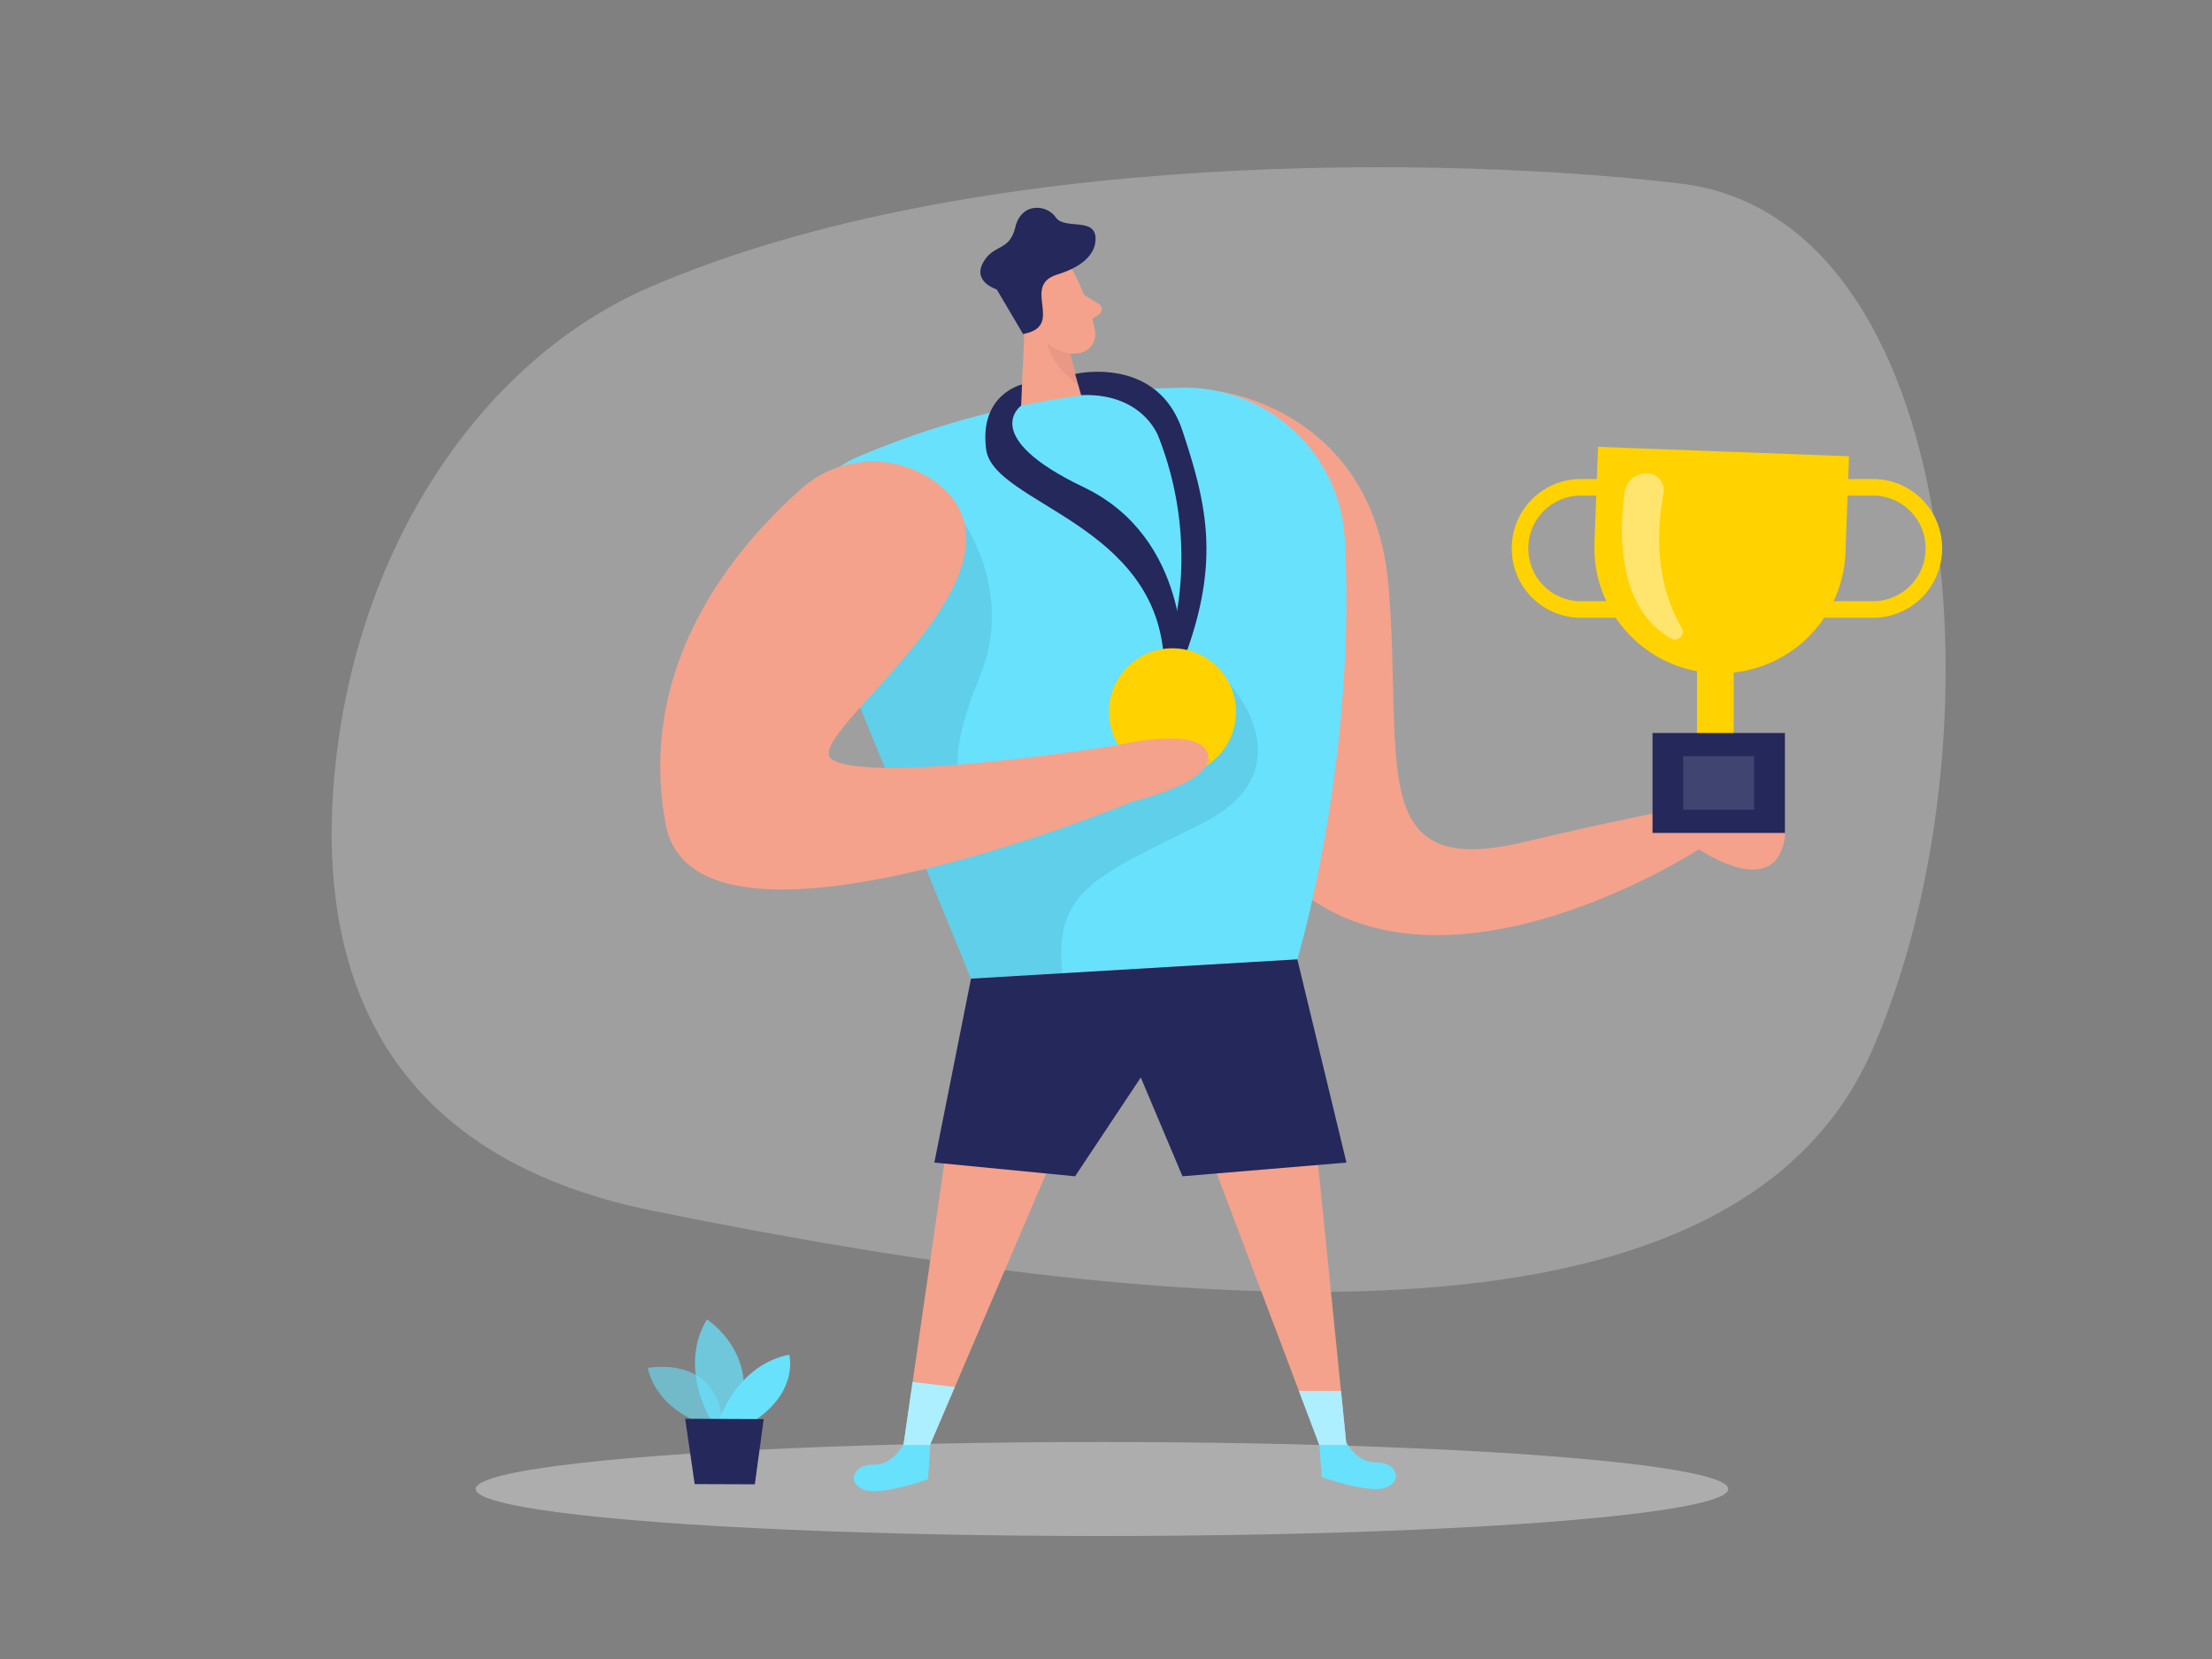 <svg id="Layer_1" data-name="Layer 1" xmlns="http://www.w3.org/2000/svg" viewBox="0 0 400 300"><rect x="0" y="0" width="400" height="300" fill="#808080" stroke="none"/><path d="M117.46,51.94c-30,13-52.34,45.92-56.74,85.76C57,171.27,65.87,208.37,118,218.94c101.37,20.57,196.32,26.43,220.56-29.06S355.31,39.34,303.86,33.19C263,28.3,176.16,26.57,117.46,51.94Z" fill="#e6e6e6" opacity="0.3"/><ellipse cx="199.27" cy="269.26" rx="113.25" ry="8.5" fill="#e6e6e6" opacity="0.45"/><rect x="306.87" y="117.23" width="6.64" height="20.55" fill="#ffd200"/><path d="M220.41,70.78s28,3.21,30.68,35.21-4.32,53.11,24.39,46.3,38.92-7.83,38.92-7.83,10.9.86,7.83,9.11-15,0-15,0S262,183,234.74,160.85,220.41,70.78,220.41,70.78Z" fill="#f4a28c"/><path d="M243.51,260.85s1.85,3.73,5.4,3.62,4.87,3.23,1.81,4.49S239,267.09,239,267.09l-.45-6.48Z" fill="#68e1fd"/><path d="M163.33,261.23s-1.85,3.74-5.4,3.63-4.87,3.23-1.81,4.49,11.69-1.87,11.69-1.87l.44-6.48Z" fill="#68e1fd"/><path d="M127.5,257.62s-8.52-2.33-10.37-10.25c0,0,13.19-2.67,13.57,10.95Z" fill="#68e1fd" opacity="0.58"/><path d="M128.54,256.78s-5.95-9.41-.71-18.2c0,0,10,6.37,5.57,18.22Z" fill="#68e1fd" opacity="0.73"/><path d="M130.07,256.78s3.15-9.93,12.65-11.81c0,0,1.78,6.45-6.15,11.84Z" fill="#68e1fd"/><polygon points="123.9 256.56 125.62 268.37 136.5 268.41 138.1 256.62 123.9 256.56" fill="#24285b"/><path d="M194.25,49.41s3.12,6,3.78,10.6a3.41,3.41,0,0,1-2.91,3.85c-2.31.29-5.53,0-7.59-3l-4.12-4.7a6.09,6.09,0,0,1,0-7C185.9,45.15,192.54,45.65,194.25,49.41Z" fill="#f4a28c"/><polygon points="185.48 54.42 184.5 76.6 196.76 76.27 192.55 60.26 185.48 54.42" fill="#f4a28c"/><path d="M189.81,57.51s-1-2.39-2.78-1.46-.25,4.4,2.34,3.71Z" fill="#f4a28c"/><path d="M196,53.3,198.76,55a1.1,1.1,0,0,1,0,1.84l-2.21,1.43Z" fill="#f4a28c"/><path d="M193.55,63.93a8,8,0,0,1-4.21-1.9s.63,4,5.52,7.49Z" fill="#ce8172" opacity="0.31"/><path d="M185,60.4l-4.76-8.07s-4.39-1.32-2.48-4.82,4.76-1.92,5.85-6.45,5.7-4.12,7.3-1.76,7.31-.18,7.2,4-5.43,5.87-6.94,6.35C184.5,51.71,192.77,59,185,60.4Z" fill="#24285b"/><path d="M213.65,70.11a156.45,156.45,0,0,0-58.51,12.5c-12,5.11-11.76,18.12-5.93,29.77L175.59,177l59-3.49s10.75-35.68,8.59-76A29,29,0,0,0,213.65,70.11Z" fill="#68e1fd"/><path d="M288.21,81.66h45.42a0,0,0,0,1,0,0V99.07a22.71,22.71,0,0,1-22.71,22.71h0a22.71,22.71,0,0,1-22.71-22.71V81.66a0,0,0,0,1,0,0Z" transform="translate(4.02 -11.56) rotate(2.14)" fill="#ffd200"/><rect x="298.83" y="132.55" width="23.94" height="18.07" fill="#24285b"/><rect x="304.38" y="136.74" width="12.83" height="9.69" fill="#fff" opacity="0.13"/><path d="M285.87,88.12h20.36a0,0,0,0,1,0,0v22.09a0,0,0,0,1,0,0H285.87a11,11,0,0,1-11-11v0A11,11,0,0,1,285.87,88.12Z" fill="none" stroke="#ffd200" stroke-miterlimit="10" stroke-width="3"/><path d="M329.37,88.12h20.36a0,0,0,0,1,0,0v22.09a0,0,0,0,1,0,0H329.37a11,11,0,0,1-11-11v0A11,11,0,0,1,329.37,88.12Z" transform="translate(668.07 198.33) rotate(-180)" fill="none" stroke="#ffd200" stroke-miterlimit="10" stroke-width="3"/><path d="M174.44,94.73s8.87,12.68,2.8,27.42-6.73,26,7.26,22.91,30.84-11.13,30.84-11.13l2.82-11.78,4.11,1.39s14.46,15.69-4.91,25.37S190.56,161,192.1,176l-16.51,1-20.2-49.47Z" opacity="0.08"/><path d="M184.81,69.52s-7.77,1.75-6.49,11.71,31.4,13.35,32.17,38.72h3.32S215.2,97.31,196,88.12s-11.35-14.76-11.35-14.76Z" fill="#24285b"/><path d="M194.41,67.63s14.85-3.51,19.42,10.28,6.87,24.08,0,42h-3.32a59.74,59.74,0,0,0-1-40.89s-2.74-8-14-7.57Z" fill="#24285b"/><circle cx="212.02" cy="128.72" r="11.49" fill="#ffd200"/><path d="M169.39,87.31a19.35,19.35,0,0,0-24.6,1.17C132.94,99,115,120.17,120.38,149.06c5.34,28.73,84.32-4.09,84.32-4.09s15.24-3.57,13.7-8.68-16.33-1.53-16.33-1.53-44.58,7.15-51.65,2.55C144.3,133.34,189.89,103.18,169.39,87.31Z" fill="#f4a28c"/><path d="M293.75,89.07c-.9,6.61-1.5,20.75,8.41,26.37a1.42,1.42,0,0,0,1.95-1.92c-2.53-4.29-5.55-12.31-3.29-24.3a3.09,3.09,0,0,0-3-3.65h0A4.06,4.06,0,0,0,293.75,89.07Z" fill="#fff" opacity="0.43"/><path d="M175.59,177,163.38,261.3h4.79l23.11-54a40.36,40.36,0,0,1,18.38-20.47l24.94-13.34Z" fill="#f4a28c"/><polygon points="234.6 173.48 243.48 261.3 238.58 261.3 208.83 182.57 234.6 173.48" fill="#f4a28c"/><polygon points="175.59 176.97 168.96 210.23 194.41 212.71 206.29 194.84 213.83 212.71 243.48 210.23 234.6 173.48 175.59 176.97" fill="#24285b"/><polygon points="165.03 249.9 172.65 250.82 168.17 261.29 163.38 261.3 165.03 249.9" fill="#68e1fd"/><polygon points="165.03 249.9 172.65 250.82 168.17 261.29 163.38 261.3 165.03 249.9" fill="#fff" opacity="0.46"/><polygon points="234.89 251.53 242.49 251.53 243.48 261.3 238.58 261.3 234.89 251.53" fill="#68e1fd"/><polygon points="234.89 251.53 242.49 251.53 243.48 261.3 238.58 261.3 234.89 251.53" fill="#fff" opacity="0.46"/></svg>